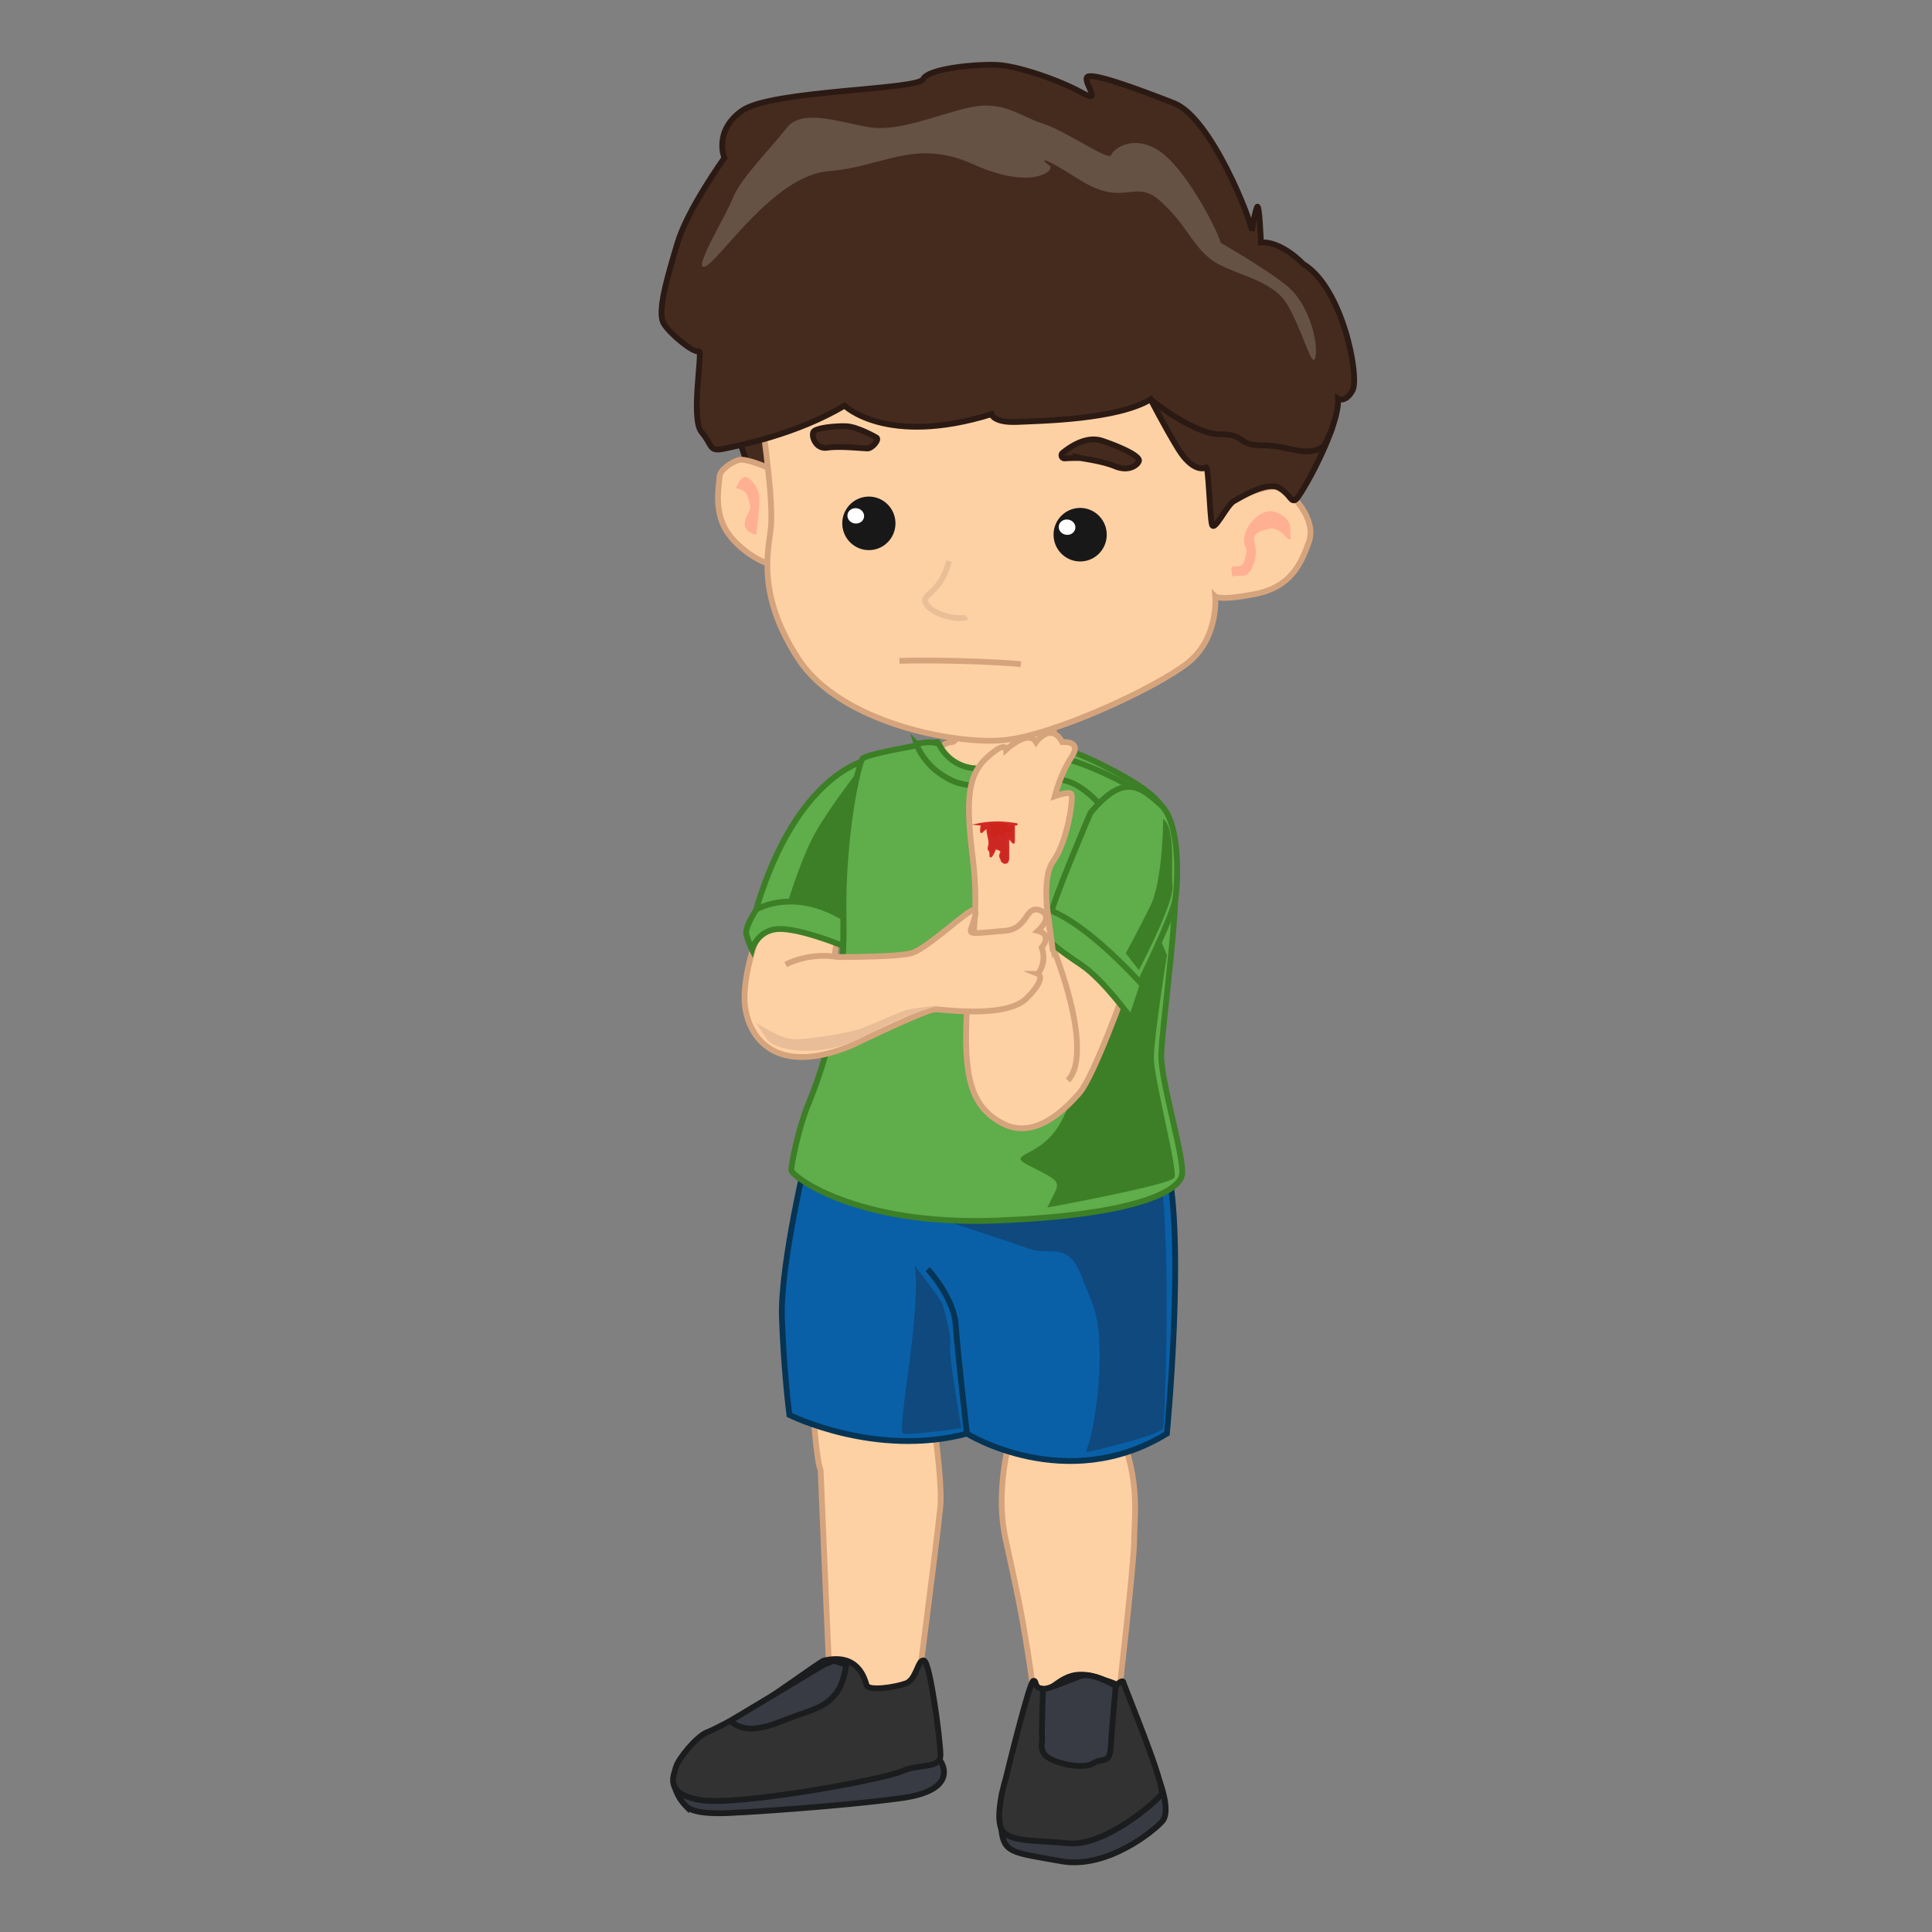 <svg id="Layer_2" data-name="Layer 2" xmlns="http://www.w3.org/2000/svg" viewBox="0 0 1000 1000"><rect x="0" y="0" width="1000" height="1000" fill="#808080" stroke="none"/><defs><style>.cls-1,.cls-13{fill:#fed1a5;}.cls-1{stroke:#d6a47c;}.cls-1,.cls-13,.cls-15,.cls-16,.cls-2,.cls-3,.cls-4,.cls-6,.cls-8{stroke-miterlimit:10;}.cls-1,.cls-13,.cls-2,.cls-3,.cls-4,.cls-6,.cls-8{stroke-width:3px;}.cls-2{fill:#383b44;}.cls-2,.cls-3{stroke:#1b1c1e;}.cls-3{fill:#323232;}.cls-4{fill:#0960a7;stroke:#063454;}.cls-5{fill:#0f497e;}.cls-6{fill:#60ad4b;stroke:#3c7f26;}.cls-7{fill:#3c7f26;}.cls-8{fill:#452b1e;stroke:#2b1a13;}.cls-9{fill:#ffb092;}.cls-10{fill:#655244;}.cls-11{fill:#191818;}.cls-12{fill:#fff;}.cls-13{stroke:#eabf98;}.cls-14{fill:#e8bd97;}.cls-15{fill:#cc2723;}.cls-15,.cls-16{stroke:#d32924;}.cls-16,.cls-17{fill:#cc231b;}</style></defs><title>bleed</title><path class="cls-1" d="M418,676.73s2.9,76.42,6.77,84.16c0,0,2.7,65.89,4.25,99.69s45.08,20.26,45.08,20.26,10.64-81.25,12.58-100.6S477,697.05,477,697.05Z"/><path class="cls-1" d="M520.32,733.81l3.87,5.8s-9.68,29-3.87,56.11,7.74,34.82,11.6,59,3.87,31.93,3.87,31.93l42.57-2.91s8.7-74.48,8.7-87.06,3.87-32.89-10.64-62.87S520.32,733.81,520.32,733.81Z"/><path class="cls-2" d="M600.44,922.62s5.64,14.88,1.22,20-28.76,24.92-52.25,20.75-28.91-4.23-30.7-13.61-.16-21.16-.16-21.16l30-9.38Z"/><path class="cls-3" d="M520.65,920.26s12.13-49.87,14.21-50.26-.25,4.37,6.21,4.22,10.53-12.81,30.45-4.72c0,0,6.63,2.06,6.32,2.62s3.26-3.36,3.66-1.27,22.19,54.13,19.66,57.86-29.4,27.21-48.13,25.37-32.48-.3-35.11-8.44S520.65,920.26,520.65,920.26Z"/><path class="cls-2" d="M486.82,911.58s10.62,14.86-20.17,19.11-81.76,7.43-83.88,7.43-22.3,2.12-27.6-3.18a23.8,23.8,0,0,1-6.37-11.68l94.49-12.74Z"/><path class="cls-3" d="M426.3,859.55c-1.46.35-28.66,20.17-36.1,24.42s-19.11,10.62-24.42,12.74-14.86,13.81-15.92,18-6.37,13.81,12.74,17,94.49-10.62,104-14.86,20.17-1.07,20.17-8.5-5.31-47.78-8.49-48.84-3.83,9.77-9.35,11.79-19.32,4.14-20.38.95S444.35,855.3,426.3,859.55Z"/><path class="cls-2" d="M438,861.68s-1.06,9.55-5.31,14.86-8.49,7.43-18.05,10.62-14.86,6.37-23.35,7.43S378,890.71,378,890.71l48.29-29,5.31-2.13Z"/><path class="cls-2" d="M539.9,874.18s-.92,23.13-.52,25.22-1.94,6.85,3,10.23,18.47,6.21,23.29,3.13,8.74.5,9.24-8.24,2.59-31.84,2.59-31.84-12.22-7.4-18.28-5.17S542.06,874.6,539.9,874.18Z"/><path class="cls-4" d="M418.26,595s-14.51,59-13.54,87.06,3.87,50.31,3.87,50.31,44.5,22.24,91.9,9.67c0,0,51.26,31.92,103.5,0,0,0,9.67-100.6,0-139.3Z"/><path class="cls-4" d="M480.17,656.9s13.54,14.51,14.51,29S500.49,742,500.49,742"/><path class="cls-5" d="M468.56,625s53.21,17.41,63.85,21.28,20.31-3.87,27.08,13.55,9.68,20.31,9.68,42.56-4.84,43.53-5.81,45.46a9.72,9.72,0,0,0-1,3.87s38.69-8.7,39.66-12.57,5.8-127.69-5.81-150.91S462.76,609.5,462.76,609.5Z"/><path class="cls-5" d="M473.4,655s13.54,17.41,14.51,20.31,4.84,17.42,3.87,21.28,5.8,42.57,5.8,42.57-26.11,3.87-30,2.9S477.27,678.19,473.4,655Z"/><path class="cls-6" d="M452.12,392.82c-5.8,0-39.66,9.68-60,75.45l-2.9,11.61,26.12-7.74L431.81,477l11.6,4.84,9.68-89Z"/><path class="cls-7" d="M444.38,398.68S427,420.87,420.2,434.42s-13.55,35.79-13.55,36.76,31.93,3.87,31.93,3.87Z"/><path class="cls-1" d="M496.62,376.38s-1,7.74-3.87,7.74-6.47,2.84-6.47,2.84,6.47,14.57,29.68,11.67,31-5.81,31-5.81-1-13.54-1.94-16.44S496.62,376.38,496.62,376.38Z"/><path class="cls-6" d="M537.24,394.76c-1,0-18.37,9.67-33.85,4.83S485,384.12,485,384.12s-36.76,5.8-38.69,8.7-10.65,38.7-9.68,84.16-13.54,83.19-18.38,94.8-8.7,31-8.7,33.86,32.89,29,106.4,26.11,93.83-15.47,95.77-23.21-10.64-47.4-10.64-61.91,10.64-84.16,6.77-105.44-1-27.09-37.73-45.47-32.89-2.9-32.89-2.9Z"/><path class="cls-6" d="M574,422.81c-1-2.9-11.6-15.48-21.28-18.38s-18.38-1-17.41-2.9,9.67-7.74,14.51-8.71,37.73,13.54,41.6,19.35S574,422.81,574,422.81Z"/><path class="cls-7" d="M564.33,532.12s-6.77,36.76-17.41,52.23-27.09,12.58-13.54,19.35,15.47,7.74,12.57,13.54L542.08,625s63.85-11.61,65.78-15.48-10.64-51.26-10.64-61.9S604,494.39,604,494.39l-9.17-22-26.66,14.83Z"/><path class="cls-6" d="M486,385.08a22.09,22.09,0,0,0,18.38,12.58c13.54,1,28-2.9,30.95-3.87s9.93-5.39,9.93-5.39l1,12.86s-37.07,9.94-52.55,3.17-19.34-19.35-19.34-19.35S482.11,383.15,486,385.08Z"/><path class="cls-8" d="M381.57,224.49l11.51,34.42s12.55-11.9,11.37-14.21-7.88-32-7.88-32Z"/><path class="cls-1" d="M397.46,242.08s-11.26-5-15-4-9.94,5.22-10,8.61-2.78,14.57,1.9,25,18,18.87,24.1,20.27S397.46,242.08,397.46,242.08Z"/><path class="cls-9" d="M391.45,276.93s-6.11-1.4-6-5.92,3.83-6.62,2.68-10.06-1.1-5.7-3.53-6.93a10.14,10.14,0,0,0-3.65-1.29s2.63-7.8,6.26-5.38a13.9,13.9,0,0,1,5.88,11.56C393,263.43,391.45,276.93,391.45,276.93Z"/><path class="cls-1" d="M629,308.71s2,21.57-14.27,34.43-69.61,37.68-95.45,40-84.53-9.32-105.9-41.91-16-55-14.46-67.33-2.7-44.21-5.9-65.84,9.65-47.06,72.27-46.61,136.15,7,156.78,18.11,15.41,79.81,15.41,79.81,17.4-9.42,24.71-6.84,19.27,16.66,15.34,27.8-9.12,23.35-27.62,27.07S629,308.71,629,308.71Z"/><path class="cls-9" d="M637.91,293.27c.89-.76,4.89,1.34,6.21-3.12s1.36-5.6.18-7.91.18-7.91,2.71-11.19,7.54-7.59,12.42-6.24,8.48,4.89,8.41,8.28,1,8-1.35,5.59-6-5.91-9.72-4.94-8.64,1.88-7.51,6.45,1,8-.25,11.3-2.61,6.67-6.29,6.51-4.93.92-4.91-.21S636.66,294.35,637.91,293.27Z"/><path class="cls-8" d="M647.94,119.59c.1-4.52-20.8-58.57-40.28-66.19s-43.83-16.6-45.14-13.27,8.29,13.93-2.63,7.8S527.05,34.07,516,33.59,480.35,35.44,477.77,41s-78.72,5.63-93.69,16.28-9.14,24.48-9.14,24.48-19,26.31-24.32,44.17-10.63,35.72-7.07,41.53,15.62,15.37,18.1,14.35-4.46,34.86,1.52,41.9,3.45,10.33,12.09,8.44,37-7.44,61.9-22.19c0,0,21.62,21.29,76,4.43,0,0,1.13,4.57,13.42,4s51.6-1.15,69-11.7c0,0,7.06,13.87,14.17,25.49s13.27,10.75,14.52,9.67,1.9,25,3,29.53,7.59-9.85,11.32-11.95,17.43-10.55,23.49-6.89,5.87,7.42,8.4,6.21,23-37.64,22.1-52.37c0,0,3.63,2.41,7.46-4.2s-4.94-53.36-25.55-65.56c0,0-10.79-11.77-21.85-11.12,0,0-.75-21.52-2.05-18.18S647.94,119.59,647.94,119.59Z"/><path class="cls-10" d="M631.84,125.67c-2.28-8-18.77-39.25-32.09-47.74s-23.31-1-24.62,2.32-23-12.31-35.24-16.23S519.28,51.82,502,55.6s-37.14,13.08-53,10.13-34.17-9.39-41.76.45-23.91,26.1-27.82,36.11-21.74,38.63-14.3,35.56,35.43-47.08,63.73-49.25,44.59-17.28,75-3.53,42.92,3,39.29.57-7.21-7.09,15.79,7.47,28.27-1,41.51,10.85,15.5,21,25.14,29.35,31.69,10.42,40,23.22,13.91,36.79,15.34,27.8-4.3-27.32-13.94-35.65S631.84,125.67,631.84,125.67Z"/><path class="cls-8" d="M551.25,237.26a1.61,1.61,0,0,1-1.32-2.78c4.43-3.66,12.7-9,20.66-6.3,11.67,4,19.47,8.17,18.91,10.36s-5.27,5.7-12.15,2.88-16.73-4-17.92-4.32A78.42,78.42,0,0,0,551.25,237.26Z"/><path class="cls-8" d="M453.82,226.61s-9.86-5.84-16-6-14.59.86-16.48,2.53.62,9.62,6.74,8.6,18.41.33,20.86.38S455.06,227.76,453.82,226.61Z"/><ellipse class="cls-11" cx="559.09" cy="276.75" rx="13.77" ry="13.86" transform="translate(-12.73 27.35) rotate(-2.77)"/><ellipse class="cls-12" cx="552.34" cy="272.9" rx="3.97" ry="4.33" transform="translate(196.62 775.9) rotate(-81.03)"/><ellipse class="cls-11" cx="449.73" cy="270.88" rx="13.77" ry="13.86" transform="translate(-12.57 22.06) rotate(-2.77)"/><ellipse class="cls-12" cx="442.98" cy="267.02" rx="3.97" ry="4.33" transform="translate(110.12 662.93) rotate(-81.03)"/><path class="cls-13" d="M491.23,290.35c-1.68,6.57-4,10.65-7.51,14.45s-7.66,5.13-2.53,9.84,17.36,6.51,19.12,4.61"/><path class="cls-8" d="M595.64,206.81s22.26,18.07,36,18,8.22,5.77,21.93,5.7,23,7.09,32,.07l4-8.93"/><path class="cls-1" d="M465.55,342.05s31.91-.87,62.87,1.69"/><path class="cls-1" d="M582.71,510.83h0c-.08.23-16.46,46.45-24.18,55.13s-23.22,24.19-39.66,15.48-20.32-24.18-18.38-59,6.77-48.36,2.9-79.32-1.94-42.56,7.74-51.27c9.32-8.39,9.66-4.19,9.67-3.88h0c.36-.33,11.65-10.52,15.46-3.88h0c.17-.23,7.8-10.51,13.54,0h0c.13,0,10.61-.92,4.84,7.73s-8.61,19.94-8.71,20.31h0c.31-.11,7.75-2.85,8.7-1S552.72,435.38,545,446c-7.59,10.44-.27,43.26,0,44.46h0l4.83-15.43h0Z"/><path class="cls-1" d="M545,490.52s16.45,39.66,11.61,60.94c0,0-1,4.84-3.87,7.74"/><path class="cls-1" d="M393.11,481.82s-7.74,18.38-7.74,34.82S398,559.2,441.48,540.82c0,0,37.72-18.38,42.56-18.38s36.76,4.84,47.4-5.8,5.8-12.57,5.8-12.57a14.26,14.26,0,0,0,1.94-13.55s5.8-6.77-1.94-8.7c0,0,8.71-7.74,1-10.64s-5.8,9.67-18.38,10.64-17.41,1.93-17.41,0,4.84-11.61,1-10.64-24.19,20.31-31.92,22.24-33.86,1.94-37.73,1.94,1-11.61,1-11.61l-21.28-8.7Z"/><path class="cls-1" d="M433.74,495.36a45.29,45.29,0,0,0-27.09,3.87"/><path class="cls-6" d="M436.52,489.65s-21.16-8.8-32.77-8.8-14.51,10.64-14.51,10.64a44.22,44.22,0,0,1-2.9-7.74c-1-3.87,5.19-13,5.19-13s18.75-11.55,45,4.11"/><path class="cls-6" d="M587.55,513.74c1-1.94,19.24-38.95,20.74-48s2.8-39.88-7.52-49.14-19-17-36.44,4.28c0,0-19.35,45.47-20.31,52.24S587.55,513.74,587.55,513.74Z"/><path class="cls-6" d="M541.94,470.74s16.59,3.34,49.48,39.13l-5.81,17.41s-14.51-20.31-26.12-28S545,488.59,545,488.59"/><path class="cls-7" d="M602.06,423.78s0,31.92-6.78,45.46-12.57,24.18-12.57,24.18l6.77,8.71s18.38-34.82,17.41-43.53S608.83,429.58,602.06,423.78Z"/><path class="cls-14" d="M391.18,529.22s12.57,8.7,20.31,8.7,25.15-2.9,31.92-4.83,22.25-9.68,27.09-10.65S485,520.51,486,520.51s-14.51,2.9-37.73,15.48-47.4,7.74-51.27,1.93Z"/><path class="cls-15" d="M508.22,426.68s-1,4.84,0,3.87,2.91-2.9,2.91-1,1,4.84,1,6.77-1,2.9,0,3.87,0,3.87,1,2.9a13.67,13.67,0,0,0,1.94-3.87,4.77,4.77,0,0,1,2.9,1c1,1-1,1.94,0,3.87s0,1,1,1.94,2.9,1,2.9-1.94v-8.71c0-1,0-1.93,1-1s1.94,2.9,1.94,1v-8.7Z"/><path class="cls-16" d="M506.29,426.68s9,1,9.67,1,10.64-1,10.64-1a74.71,74.71,0,0,0-8.7-1A51,51,0,0,0,506.29,426.68Z"/><line class="cls-6" x1="436.52" y1="472.42" x2="436.42" y2="491.92"/><line class="cls-1" x1="541.7" y1="467.5" x2="544.98" y2="492.46"/><path class="cls-17" d="M512.09,426.68a3.54,3.54,0,0,1,1,2.9c0,1-1,0,0,1.94s1,1.93,1.94,1.93,1-1.93,1.93-1.93,1.94,0,1.94,1,0,0,1-1,1-1,1.94-1,1.93,0,1-1-1.82-2.9-2.36-2.9Z"/></svg>